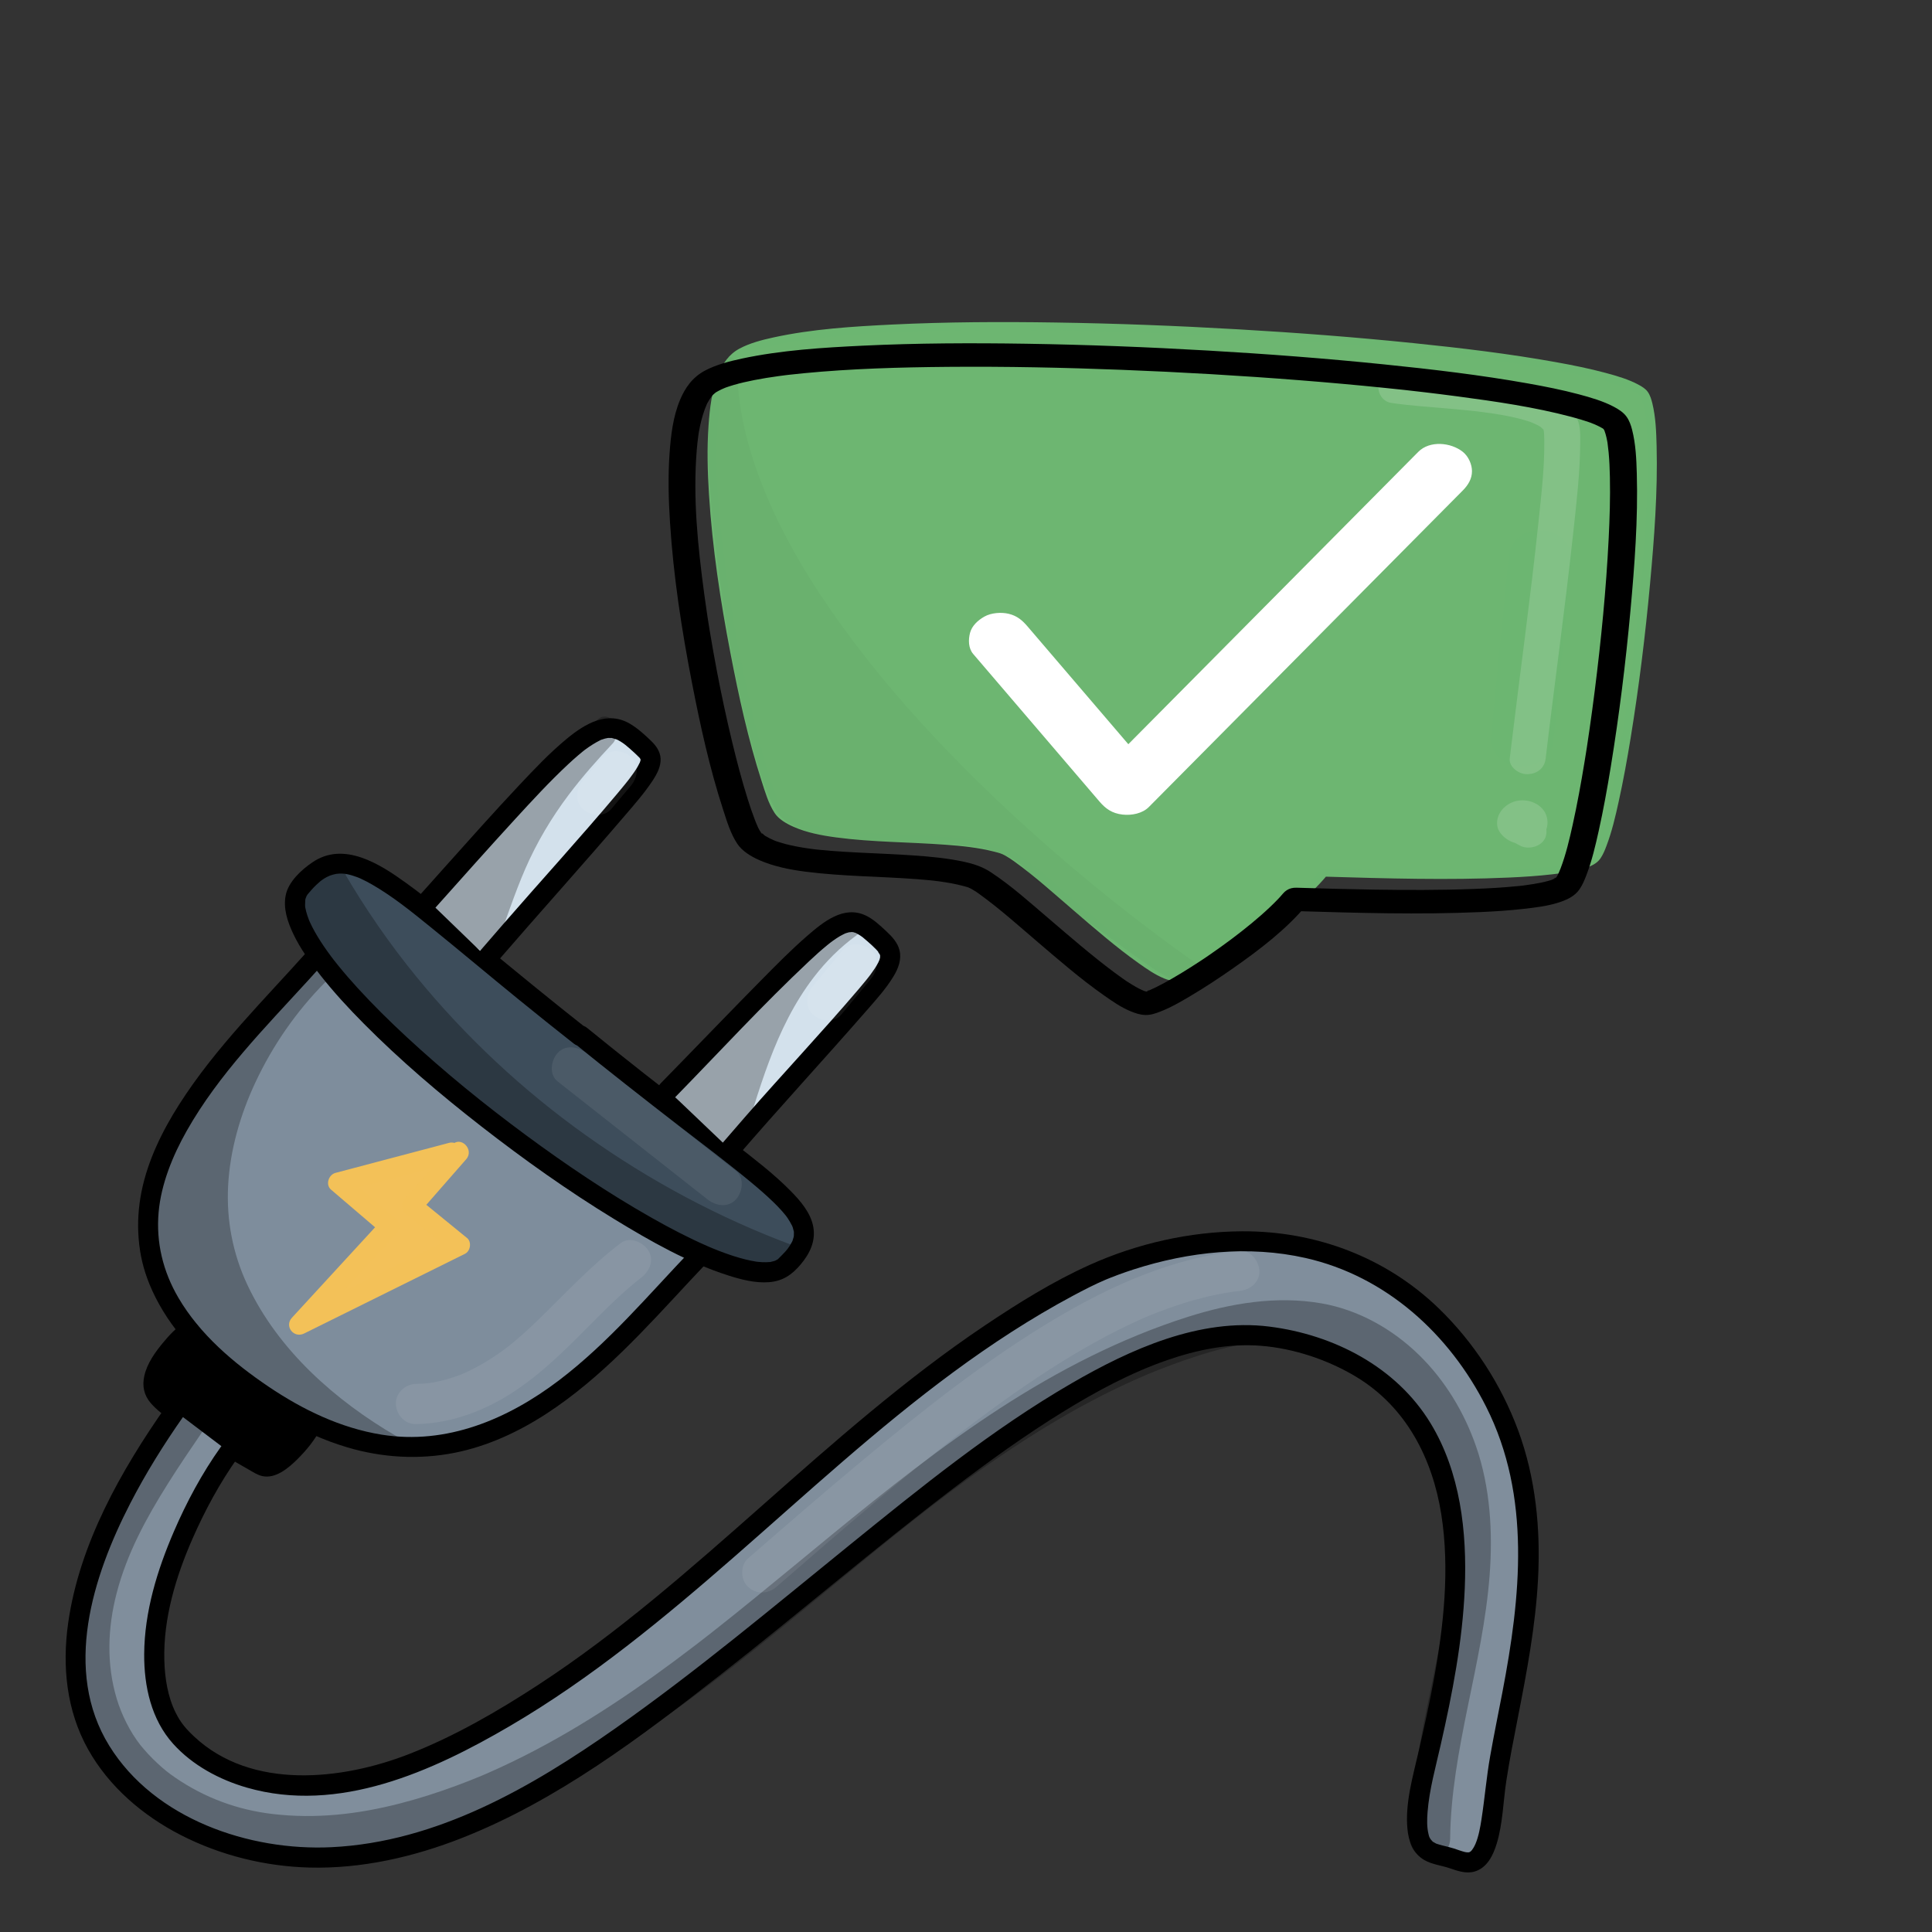 <?xml version="1.0" encoding="utf-8"?>
<!-- Generator: Adobe Adobe Illustrator 24.2.0, SVG Export Plug-In . SVG Version: 6.00 Build 0)  -->
<svg version="1.1" xmlns="http://www.w3.org/2000/svg" xmlns:xlink="http://www.w3.org/1999/xlink" x="0px" y="0px"
	 viewBox="0 0 1700.79 1700.79" style="enable-background:new 0 0 1700.79 1700.79;" xml:space="preserve">
<rect x="0" y="0" width="1700.79" height="1700.79" fill="#333333" stroke="none"/>
<style type="text/css">
	.st0{fill:#7E8D9C;}
	.st1{fill:#3D4D5B;}
	.st2{fill:#D3E1EC;}
	.st3{fill:#808E9C;}
	.st4{fill:#F3C159;}
	.st5{fill:#F3C158;}
	.st6{opacity:0.278;}
	.st7{opacity:0.078;}
	.st8{fill:#FFFFFF;}
	.st9{fill:#6DB671;}
	.st10{fill:#6CB671;}
	.st11{opacity:0.149;}
	.st12{opacity:0.031;}
</style>
<g id="Ebene_4">
</g>
<g id="Ebene_3">
</g>
<g id="Ebene_14">
</g>
<g id="Ebene_5">
</g>
<g id="Ebene_6">
</g>
<g id="Ebene_7">
	<g>
		<g>
			<path class="st0" d="M278.36,842.07c-92.02,103.45-255.44,244.96-46.42,386.24c182.07,123.06,297.75-32.6,382.53-121.22"/>
			<g>
				<path d="M272.11,835.82c-39.33,44.17-82.14,85.99-114.14,136.1c-15,23.49-27.75,49.32-33.33,76.8
					c-5.56,27.4-3.69,55.78,6.93,81.76c13.65,33.42,38.38,60.84,66.12,83.39c32.05,26.05,68.28,48.45,108.11,60.29
					c30.67,9.11,63.04,11,94.45,4.76c28.86-5.73,56.16-18.37,80.72-34.36c48.66-31.67,87.54-75.31,126.8-117.46
					c4.29-4.61,8.6-9.2,12.95-13.75c7.86-8.22-4.62-20.74-12.5-12.5c-37.48,39.21-72.69,81.3-116.1,114.28
					c-44.94,34.14-98.93,57.1-156.28,47.82c-36.09-5.84-69.36-21.95-99.45-42.26c-30.69-20.72-60.39-45.9-79.33-78.22
					c-13.59-23.2-19.78-48.74-17.42-75.34c2.2-24.75,12.28-49.6,24.73-71.6c28.1-49.67,68.85-90.81,107.07-132.64
					c4.41-4.83,8.81-9.68,13.16-14.57C292.15,839.85,279.69,827.31,272.11,835.82L272.11,835.82z"/>
			</g>
		</g>
		<g>
			<path class="st1" d="M511.3,912.44C342.92,780.1,308.43,726.34,263.9,781.93c-51.11,63.8,372.94,384.38,427.58,332.44
				c47.2-44.86-6.67-61.43-180.87-203.22"/>
			<g>
				<path d="M517.55,906.19c-32.06-25.22-63.58-51.1-95.02-77.09c-21.4-17.69-42.69-35.68-65.22-51.94
					c-23-16.61-54.7-36.87-82.3-18.02c-9.74,6.65-21.17,17.04-23.53,29.16c-2.24,11.53,1.65,23.04,6.49,33.38
					c6.3,13.46,15.22,25.61,24.38,37.24c11.69,14.83,24.54,28.72,37.83,42.12c32.32,32.58,67.42,62.43,103.61,90.6
					c37.56,29.24,76.46,56.87,117.11,81.67c31.61,19.29,64.84,38.21,100.27,49.53c11.3,3.61,23.74,6.82,35.7,5.91
					c12.05-0.92,20.16-6.38,27.86-15.48c7.98-9.43,13.44-20.37,11.27-32.98c-2.16-12.56-11.43-23.2-20.08-31.97
					c-14.84-15.05-31.86-28-48.48-40.97c-26.67-20.8-53.6-41.25-80.19-62.15c-16.91-13.29-33.72-26.72-50.4-40.3
					c-3.7-3.01-8.88-3.62-12.5,0c-3.11,3.11-3.72,9.47,0,12.5c30.91,25.14,62.27,49.72,93.82,74.05c20.9,16.12,42.03,32,62.36,48.84
					c7.04,5.84,14,11.81,20.55,18.2c2.62,2.56,5.17,5.18,7.59,7.93c1.04,1.19,2.04,2.41,3.05,3.63c0.88,1.06-1.05-1.49,0.22,0.28
					c0.48,0.68,0.98,1.34,1.45,2.03c1.5,2.19,2.74,4.48,3.97,6.82c1.09,2.08-0.31-1.11,0-0.04c0.14,0.5,0.39,0.98,0.54,1.48
					c0.33,1.09,0.58,2.19,0.88,3.29c0.41,1.49-0.03,0.71-0.02-0.55c0,0.53,0.14,1.07,0.14,1.61c0.02,1.07-0.06,2.14-0.05,3.2
					c0.02,2.13,0.44-1.27,0.06-0.41c-0.18,0.41-0.17,0.97-0.29,1.41c-0.3,1.07-0.67,2.12-0.97,3.18c-0.54,1.9,0.77-1.49,0.16-0.34
					c-0.25,0.46-0.43,0.96-0.69,1.42c-0.63,1.16-1.26,2.3-1.98,3.41c-0.69,1.07-1.44,2.08-2.19,3.1c1.01-1.4,0.7-0.86-0.09,0.07
					c-0.53,0.63-1.06,1.26-1.6,1.88c-2.01,2.28-4.24,4.32-6.35,6.5c-1.54,1.59,1.81-0.88-0.37,0.27c-0.76,0.4-1.6,0.82-2.32,1.28
					c-1,0.63,2.43-0.75,0.71-0.3c-0.4,0.1-0.78,0.3-1.18,0.41c-1,0.28-2,0.52-3.01,0.77c-3.01,0.73,1.38,0.03-0.94,0.16
					c-1.12,0.06-2.24,0.17-3.37,0.19c-2.34,0.05-4.68-0.08-7-0.32c-0.66-0.07-1.33-0.16-1.99-0.23c0.67,0.07,1.82,0.3-0.15-0.04
					c-1.43-0.25-2.85-0.49-4.27-0.78c-6.28-1.28-12.44-3.08-18.5-5.14c-3.36-1.14-6.68-2.36-9.99-3.65
					c-1.85-0.72-3.69-1.46-5.53-2.22c-0.53-0.22-3-1.26-1.03-0.42c-1.06-0.45-2.13-0.91-3.19-1.37
					c-16.76-7.32-32.99-15.82-48.9-24.82c-38.48-21.78-75.27-46.59-110.84-72.83c-36.29-26.77-71.8-55.6-105.32-86.69
					c-14.77-13.69-29.14-27.84-42.73-42.71c-5.86-6.41-11.57-12.96-17.04-19.71c-1.33-1.63-2.63-3.28-3.94-4.94
					c-0.9-1.14,0.74,0.99-0.71-0.92c-0.68-0.89-1.35-1.78-2.02-2.67c-2.17-2.91-4.28-5.86-6.32-8.86
					c-3.7-5.46-7.18-11.08-10.17-16.96c-0.68-1.34-1.33-2.69-1.96-4.05c-0.27-0.58-0.52-1.17-0.78-1.76c0.9,2,0.23,0.58-0.17-0.47
					c-0.87-2.29-1.68-4.6-2.31-6.98c-0.29-1.09-0.52-2.19-0.75-3.29c-0.12-0.56-0.17-1.13-0.29-1.68c0.36,1.7,0.15,1.72,0.06,0.17
					c-0.11-1.9,0.22-3.92,0.05-5.78c0.28,3.03-0.13,0.8,0.23-0.61c0.33-1.29,1.79-3.62,0.15-0.93c0.41-0.67,0.73-1.45,1.11-2.15
					c0.19-0.35,0.49-0.66,0.66-1.02c0.59-1.2-1.58,1.87,0.18-0.21c2.36-2.79,4.75-5.54,7.39-8.08c1.06-1.02,2.16-1.98,3.27-2.94
					c0.81-0.69,1.76-1.36,0.26-0.26c0.68-0.5,1.35-1.01,2.05-1.48c1.14-0.78,2.31-1.51,3.51-2.17c1.16-0.64,4.54-1.95,2.08-1.1
					c2.52-0.86,4.94-1.57,7.57-2.05c-3.23,0.59,0.91-0.01,1.92-0.03c1.4-0.03,2.78,0.09,4.18,0.16c2.47,0.13-0.73-0.19,0.27,0.01
					c0.65,0.13,1.3,0.22,1.94,0.35c1.52,0.3,3.02,0.69,4.5,1.12c1.49,0.44,2.96,0.94,4.42,1.49c0.81,0.3,1.61,0.63,2.41,0.95
					c-2.02-0.82,0.15,0.08,0.91,0.43c3.48,1.6,6.87,3.4,10.19,5.32c18.62,10.78,34.69,23.94,51.11,37.22
					c25.86,20.91,51.29,42.35,77.07,63.34c16.23,13.22,32.57,26.31,49.03,39.26c3.75,2.95,8.84,3.66,12.5,0
					C520.61,915.62,521.32,909.15,517.55,906.19L517.55,906.19z"/>
			</g>
		</g>
		<g>
			<path class="st2" d="M376.97,792.92C516.68,636.57,528.35,623.26,562.3,654.22c22.97,20.94,19.78,11.61-133.32,189"/>
			<g>
				<path d="M383.21,799.17c23.43-26.22,46.79-52.51,70.56-78.41c15.03-16.38,30.15-32.79,46.41-47.96
					c2.85-2.66,5.75-5.28,8.72-7.81c1.24-1.06,2.49-2.11,3.76-3.14c0.64-0.52,1.28-1.03,1.93-1.54c0.94-0.75-1.32,1-0.38,0.29
					c0.38-0.29,0.77-0.59,1.16-0.87c4.22-3.1,8.55-5.85,13.23-8.19c2.43-1.21-1.74,0.49,0.99-0.4c0.99-0.32,1.96-0.68,2.96-0.94
					c0.82-0.22,1.72-0.29,2.51-0.55c1.52-0.5-2.29,0.05-0.72,0.09c0.47,0.01,0.96-0.1,1.44-0.11c0.78-0.01,1.56,0,2.34,0.02
					c2.76,0.04-1.38-0.51,0.54,0.04c1.59,0.45,3.16,0.9,4.74,1.41c-2.54-0.82-0.87-0.38,0.37,0.25c0.85,0.43,1.67,0.9,2.48,1.4
					c0.75,0.46,1.48,0.94,2.21,1.44c0.73,0.51,3.66,2.8,1.05,0.7c2.93,2.35,5.74,4.84,8.52,7.37c1.72,1.57,3.36,3.17,4.98,4.84
					c1.89,1.97-1.16-1.95,0.47,0.64c0.21,0.33,0.36,0.79,0.61,1.09c0.93,1.1-0.97-2.53-0.31-0.68c0.13,0.36,0.27,0.8,0.29,1.18
					c0.06,0.88-0.81-2.84-0.16-0.77c0.11,0.36-0.22,1.02-0.06,1.33c-0.33-0.63,0.64-2.58,0-0.54c-0.16,0.51-0.31,1.03-0.45,1.54
					c-0.08,0.29-0.25,0.57-0.32,0.87c-0.35,1.54,1.04-1.99,0.37-0.86c-0.77,1.31-1.35,2.75-2.12,4.07
					c-2.12,3.64-4.63,7.05-7.15,10.42c-0.34,0.46-0.69,0.9-1.04,1.36c1.64-2.15,0.22-0.29-0.19,0.23c-0.97,1.23-1.94,2.45-2.93,3.67
					c-2.11,2.61-4.25,5.19-6.41,7.76c-32.88,39.13-67.41,76.92-100.93,115.5c-6.67,7.67-13.32,15.36-19.96,23.05
					c-7.4,8.57,5.05,21.13,12.5,12.5c38.33-44.4,77.65-87.95,115.77-132.52c8.25-9.64,16.74-19.36,23.7-29.99
					c3.66-5.6,7.14-12.09,6.86-18.98c-0.25-6.35-3.91-11.43-8.32-15.69c-5.58-5.4-11.55-10.85-18.21-14.87
					c-20.23-12.23-39.98-0.34-56.1,12.97c-15.12,12.48-28.69,26.87-42.1,41.12c-22.15,23.55-43.65,47.69-65.2,71.78
					c-6.98,7.8-13.95,15.6-20.92,23.4C363.16,795.13,375.62,807.68,383.21,799.17L383.21,799.17z"/>
			</g>
		</g>
		<g>
			<path class="st2" d="M588,959.8C734.9,809.42,740.55,796.59,769.46,822.01c31.9,28.05,18.36,21.54-126.76,189.97"/>
			<g>
				<path d="M594.25,966.05c39.1-40.03,77.11-81.45,117.92-119.76c5.25-4.93,10.58-9.78,16.17-14.33c1.01-0.83,2.04-1.64,3.07-2.45
					c-2.16,1.68,1.23-0.9,1.92-1.39c1.94-1.39,3.93-2.73,5.98-3.94c1.68-0.99,3.43-1.77,5.16-2.66c-1.56,0.8-1.12,0.38,0.49-0.11
					c0.77-0.24,1.55-0.44,2.33-0.66c1.61-0.46,2.39,0.14,0.01-0.1c0.67,0.07,1.45-0.13,2.14-0.13c0.58,0,1.39,0.21,1.94,0.1
					c-1.23,0.26-2.05-0.53-0.09,0.07c0.61,0.19,1.23,0.37,1.85,0.54c2.37,0.67-1.23-0.77,0.08,0c1.25,0.74,2.56,1.34,3.78,2.14
					c0.68,0.44,1.33,0.92,1.99,1.38c2.25,1.58-1.22-1.07,0.5,0.38c1.39,1.17,2.78,2.32,4.15,3.52c2.57,2.26,5.15,4.54,7.52,7.02
					c0.48,0.51,0.94,1.04,1.42,1.55c1.36,1.47,0.52,1.17,0.09,0.04c0.36,0.95,1.36,2.26,1.94,3.12c1.1,1.62-0.41-2.1-0.16-0.38
					c0.07,0.47,0.27,1.23,0.46,1.67c0.72,1.67,0.14-2.55-0.08-0.51c-0.06,0.54-0.1,1.39-0.03,1.92c0.18,1.29,0.73-2.66,0.04-0.45
					c-0.21,0.66-0.32,1.35-0.53,2.01c-0.23,0.73-0.54,1.42-0.79,2.14c0.94-2.71,0.3-0.73-0.31,0.47c-1.92,3.76-4.35,7.25-6.85,10.63
					c-0.71,0.96-2.6,3.38-1.27,1.69c-0.93,1.18-1.86,2.36-2.81,3.53c-2.08,2.57-4.2,5.1-6.34,7.61
					c-32.59,38.22-67.1,74.82-100.12,112.68c-6.48,7.43-12.93,14.88-19.36,22.34c-7.39,8.58,5.06,21.13,12.5,12.5
					c37.5-43.5,76.47-85.67,114.23-128.94c8.29-9.5,17.02-19.16,23.54-30.01c4.08-6.8,7.07-14.64,5.16-22.64
					c-1.63-6.81-6.68-12.21-11.66-16.84c-5.46-5.07-11.28-10.62-18.07-13.84c-19.41-9.21-37.45,5.69-51.5,17.87
					c-14.48,12.56-27.95,26.3-41.41,39.93c-22.23,22.52-44.17,45.31-66.24,67.99c-7.08,7.27-14.16,14.54-21.25,21.8
					C573.79,961.7,586.28,974.21,594.25,966.05L594.25,966.05z"/>
			</g>
		</g>
		<g>
			<path d="M167.14,1171.88c-8.37,4.58-38.03,35.01-31.15,52.6c6.31,16.15,89.91,63.31,94.93,65.75
				c12.65,6.15,37.93-24.87,43.83-37.39"/>
			<g>
				<path d="M162.68,1164.24c-7.36,4.21-13.67,11.18-19.03,17.62c-7.05,8.48-14.11,18.31-16.58,29.26
					c-2.06,9.13-0.31,17.22,5.77,24.23c4.97,5.73,11.31,10.38,17.35,14.9c15.52,11.62,32.1,21.85,48.72,31.79
					c6.55,3.91,13.13,7.76,19.77,11.52c3.82,2.16,7.87,4.91,12.19,5.87c11.72,2.61,23.08-7.09,30.74-14.66
					c7.99-7.9,15.83-17.31,20.77-27.48c4.95-10.19-10.29-19.16-15.26-8.92c-3.57,7.35-8.76,13.99-14.25,19.99
					c-3.14,3.44-6.49,6.88-10.22,9.7c-3.31,2.49-5.43,2.86-8.52,4.27c1.72-0.78-0.91-0.25,1.1,0.02c-1.77-0.24,0.26,0.33,0.04,0.19
					c-0.36-0.23-0.78-0.4-1.15-0.61c-1.65-0.91-3.31-1.81-4.95-2.74c-5.62-3.16-11.2-6.4-16.75-9.68
					c-14.92-8.82-29.71-17.93-43.96-27.8c-6.74-4.68-11.56-8.09-17.34-13.18c-2.04-1.8-3.88-3.73-5.78-5.67
					c-0.43-0.44-1.41-2,0.02,0.11c-0.05-0.07-0.84-1.15-0.81-1.17c-0.02,0.02-0.57-1.03-0.62-1.1c1.7,2.56,0.07,0.17-0.15-1.13
					c0.29,1.71,0.02-1.17,0.03-1.28c0.08-1.79,0.03-1.28,0.31-2.46c0.49-2.11,1.19-4.2,2-5.97c2.13-4.68,5.04-9.12,8.17-13.19
					c3.16-4.11,6.72-7.98,10.46-11.57c1.49-1.43,3.03-2.81,4.62-4.13c1.9-1.57-1.4,0.88,0.43-0.32c0.6-0.39,1.18-0.8,1.8-1.15
					C181.47,1173.85,172.58,1158.58,162.68,1164.24L162.68,1164.24z"/>
			</g>
		</g>
		<g>
			<path class="st3" d="M154.02,1242.15c-37.21,52.93-116.8,179.34-76.51,277.52C108.43,1595,200.4,1637.5,285.4,1635.21
				c85.01-2.29,163.33-40.88,232.14-86.5c220.13-145.92,443.24-402,608.37-370.69c230.1,43.63,140.51,314.03,124.96,396.03
				c-11.21,59.1,8,56.27,24.56,61.08c15.3,4.45,32.93,18.48,39.14-46.35c9.78-101.92,71.59-246.75-11.99-378.3
				c-110.23-173.49-295.75-111.26-347.22-85.35c-214.47,107.94-355.8,320.56-575.02,419.99c-135.69,61.54-218.08,2.79-234.62-35.72
				c-34.81-81.07,30.93-195.72,56.18-231.01"/>
			<g>
				<path d="M146.39,1237.69c-39.79,56.68-76.5,121.44-86.36,190.94c-5.42,38.21-1.56,77.22,17.51,111.35
					c18.37,32.87,48.27,58.38,81.51,75.42c34.88,17.88,73.96,27.59,113.11,28.65c46.01,1.24,92.12-9.31,134.74-26.12
					c83.76-33.04,157.06-88.61,227.45-143.68c68.89-53.9,135.28-110.97,204.88-163.97c31.19-23.75,63.07-46.75,96.46-67.34
					c29.01-17.89,59.34-34.31,91.62-45.51c26.58-9.23,54.57-14.95,82.81-12.69c29.08,2.34,59.18,12.39,84.09,27.5
					c43.65,26.48,66.78,71.54,74.58,120.77c7.66,48.28,2.07,98.8-6.7,146.51c-3.8,20.65-8.39,41.14-13.07,61.61
					c-5.05,22.1-12.12,45.83-10.05,68.58c1.01,11.04,4.76,21.87,14.84,27.69c6.8,3.93,14.76,4.7,22.1,7.15
					c7.07,2.36,14.4,5.15,21.94,3.08c11.32-3.1,16.75-14.58,19.84-24.92c5.31-17.75,5.58-36.64,8.35-54.86
					c2.82-18.59,6.5-37.03,10.11-55.48c7.91-40.34,15.61-80.91,17.81-122.04c2.37-44.28-2.03-89.34-17.48-131.12
					c-14.89-40.29-39.19-77.78-70.12-107.63c-46.62-44.99-108.41-67.98-172.89-67.64c-45.9,0.24-92.31,10.73-134.15,29.56
					c-32.29,14.53-62.96,33.65-92.31,53.35c-34.97,23.46-68.32,49.27-100.75,76.1c-64.94,53.71-126.19,111.73-191.33,165.21
					c-32.29,26.51-65.58,51.84-100.56,74.71c-35.94,23.49-73.98,45.53-114.05,61.2c-59.45,23.25-138.97,31.85-189.34-15.28
					c-7.26-6.79-11.9-12.22-16.27-20.93c-7.08-14.13-9.66-30.89-10.05-46.54c-0.9-36.66,10.14-73.31,24.75-106.6
					c11-25.06,24.21-49.54,40.12-71.86c6.61-9.28-8.71-18.12-15.26-8.92c-16.37,22.98-29.93,48.24-41.1,74.11
					c-14.73,34.11-26.02,70.78-26.23,108.24c-0.16,28.22,6.23,57.47,25.51,78.85c17.01,18.88,40.68,31.57,64.88,38.55
					c80.69,23.26,163.19-14.19,231.73-54.33c71.76-42.03,136.11-95.34,198.56-149.92c62.81-54.9,124.19-111.76,191.42-161.32
					c33.56-24.74,68.54-47.64,105.32-67.32c9.54-5.11,19.15-10.09,29.12-14.31c-1.73,0.73,0.88-0.36,1.39-0.57
					c0.98-0.4,1.95-0.79,2.93-1.18c2.19-0.87,4.39-1.71,6.6-2.53c4.54-1.68,9.12-3.26,13.72-4.74
					c48.4-15.58,101.27-21.32,151.23-10.01c70.79,16.01,126.68,66.96,158.95,130.95c39.84,79.01,30.36,167.66,14.28,251.47
					c-3.6,18.74-7.45,37.44-10.76,56.23c-3.24,18.36-4.75,36.87-7.59,55.26c-1.11,7.2-2.56,15.41-5.32,21.83
					c-0.51,1.19-1.11,2.36-1.77,3.47c-0.31,0.53-2.02,2.83-0.96,1.58c-0.6,0.71-1.26,1.39-1.97,2c1.43-1.22,0.02,0.07-0.78,0.34
					c2.42-0.83,0.03-0.01-0.55,0.08c-1.19,0.19,1.86,0.01-0.39,0.03c-0.75,0-1.49-0.05-2.24-0.1c2.17,0.15,0.23,0.02-0.77-0.24
					c-3.21-0.83-6.29-2.01-9.44-3.04c-3.34-1.09-6.76-1.83-10.16-2.69c-1.73-0.44-3.42-0.93-5.11-1.5c-1.62-0.54-0.62-0.24-0.6-0.23
					c-0.87-0.45-1.71-0.91-2.54-1.43c-0.89-0.55,0.72,0.73-0.79-0.68c-0.45-0.42-1.94-2.42-0.88-0.88c-1.73-2.5-1.77-2.81-2.34-5.08
					c-1.59-6.37-1.41-13-0.89-19.65c1.57-19.87,7.12-39.55,11.52-58.94c10.31-45.37,19.28-91.32,21.23-137.91
					c2.08-49.62-3.84-102.3-30.16-145.5c-30.23-49.63-85.25-77.87-141.87-84.99c-61.34-7.71-122.4,19.94-174.14,49.94
					c-69.54,40.33-132.59,91.47-194.9,141.95c-67.9,55-134.92,111.35-206.46,161.63c-74.13,52.09-157.3,100.24-250.02,104.77
					c-72.61,3.54-155.93-24.92-195.74-89.31c-41.04-66.37-14.53-149.17,18.32-213.04c13.8-26.83,29.82-52.48,47.15-77.16
					C168.21,1237.28,152.89,1228.44,146.39,1237.69L146.39,1237.69z"/>
			</g>
		</g>
		<g>
			<path class="st4" d="M397.59,1014.64c-33.3,8.8-66.6,17.6-99.91,26.4c15.07,12.87,30.13,25.75,45.2,38.62
				c-26.55,28.88-53.1,57.76-79.65,86.64c47.23-23.4,94.45-46.79,141.68-70.19c-14.08-11.48-28.15-22.97-42.23-34.45
				c13.83-15.8,27.65-31.61,41.48-47.41"/>
			<g>
				<path class="st5" d="M395.24,1006.12c-33.3,8.8-66.6,17.6-99.91,26.4c-6.07,1.61-9.03,10.38-3.9,14.77
					c15.07,12.87,30.13,25.75,45.2,38.62c0-4.17,0-8.33,0-12.5c-26.55,28.88-53.1,57.76-79.65,86.64
					c-6.92,7.53,1.72,18.33,10.71,13.88c47.23-23.4,94.45-46.79,141.68-70.19c4.77-2.36,6.05-10.4,1.79-13.88
					c-14.08-11.48-28.15-22.97-42.23-34.45c0,4.17,0,8.33,0,12.5c13.83-15.8,27.65-31.61,41.48-47.41
					c7.46-8.53-4.99-21.08-12.5-12.5c-13.83,15.8-27.65,31.61-41.48,47.41c-2.9,3.31-3.9,9.32,0,12.5
					c14.08,11.48,28.15,22.97,42.23,34.45c0.6-4.63,1.19-9.25,1.79-13.88c-47.23,23.4-94.45,46.79-141.68,70.19
					c3.57,4.63,7.14,9.25,10.71,13.88c26.55-28.88,53.1-57.76,79.65-86.64c3.04-3.31,3.76-9.29,0-12.5
					c-15.07-12.87-30.13-25.75-45.2-38.62c-1.3,4.92-2.6,9.85-3.9,14.77c33.3-8.8,66.6-17.6,99.91-26.4
					C410.92,1020.26,406.26,1003.2,395.24,1006.12L395.24,1006.12z"/>
			</g>
		</g>
		<g class="st6">
			<path d="M533.22,648.11C460.28,725.69,454,762.29,428.51,829.96c-33.09-25.96-48.78-28.14-42.08-36.19
				c42.6-51.15,88.89-98.33,146.13-154.16"/>
			<g>
				<path d="M526.98,641.86c-22.54,24.03-44.08,49.43-61.15,77.71c-12.62,20.92-22.12,43.39-30.58,66.26
					c-5.14,13.91-10.05,27.9-15.27,41.78c4.92-1.3,9.85-2.6,14.77-3.9c-12.57-9.8-25.97-18.03-39.05-27.07
					c-0.52-0.36-2.69-2.08-0.93-0.61c-0.55-0.46-1.07-1.02-1.64-1.44c-1.67-1.23,0.49,0.95,0.02,0.11c-0.21-0.37,0.62,2.49,0.6,2.19
					c0.04,0.72-0.68,2.9-0.49,2.43c0.61-1.49-1.79,2-0.05,0.05c0.74-0.83,1.42-1.7,2.13-2.55c3.21-3.82,6.44-7.63,9.69-11.42
					c25.92-30.18,53.24-59.12,81.18-87.43c17.34-17.56,34.92-34.89,52.59-52.13c8.16-7.96-4.35-20.45-12.5-12.5
					c-32.31,31.52-64.35,63.33-95.1,96.38c-14.11,15.16-27.93,30.58-41.37,46.34c-7.53,8.82-20.56,20.25-8.83,31.37
					c4.46,4.23,10.14,7.31,15.29,10.6c8.91,5.69,17.63,11.66,25.97,18.16c5.45,4.25,12.26,2.77,14.77-3.9
					c8.41-22.36,15.89-45.55,25.31-67.26c10.14-23.36,23.11-45.18,38.43-65.51c11.93-15.84,25.15-30.72,38.71-45.18
					C547.25,646.07,534.78,633.54,526.98,641.86L526.98,641.86z"/>
			</g>
		</g>
		<g class="st6">
			<path d="M749.19,816.02c-68.74,49.66-88.01,137.37-106.49,195.96c3.08-12.06-49.25-28.08-45.91-49.27
				c1.18-7.54,35.8-49.03,141.83-141.66"/>
			<g>
				<path d="M744.73,808.39c-52.38,38.18-78.56,97.68-97.33,157.79c-4.51,14.45-8.68,29.01-13.23,43.45
					c5.68,1.57,11.36,3.13,17.04,4.7c1.93-9.61-5.21-15.97-12.2-21.17c-7.36-5.46-15.92-10.26-22.9-15.59
					c-1.32-1.01-3.27-2.65-4.75-4.04c-0.79-0.74-1.55-1.49-2.29-2.29c-0.32-0.35-2.18-2.7-1.37-1.56c-0.55-0.77-1.04-1.58-1.5-2.41
					c-0.98-1.77,0.08,0.27-0.46-1.06c-0.13-0.33-0.2-0.73-0.28-1.08c-0.28-1.32,0.21,1.5,0.02,0.17c-0.19-1.29,0.69-2.83-0.15-0.41
					c0.89-2.53-1.2,1.71-0.02-0.11c0.66-1.02,1.21-2.13,1.88-3.15c0.94-1.43,1.97-2.8,2.98-4.18c1.24-1.69-1.12,1.37,0.75-0.97
					c0.77-0.96,1.55-1.93,2.34-2.88c3.86-4.67,7.9-9.19,12-13.65c13.18-14.3,27.06-27.96,41.11-41.39
					c25.55-24.42,51.88-48.02,78.48-71.27c8.58-7.5-3.96-19.96-12.5-12.5c-40,34.96-80.04,70.43-116.4,109.23
					c-7.99,8.52-15.97,17.24-22.73,26.79c-6.19,8.74-7.35,18.29-0.78,27.77c6.65,9.6,17.02,16.08,26.63,22.36
					c2.21,1.44,4.42,2.88,6.61,4.35c1.01,0.69,2.02,1.38,3.01,2.09c0.46,0.33,2.72,2.08,1.57,1.15c0.78,0.63,1.55,1.27,2.28,1.96
					c0.36,0.34,2.22,2.42,1.51,1.48c-0.88-1.17,0.01-0.02-0.01,0.03c0.09,0.15,0.19,0.3,0.28,0.46c0.33,0.65,0.33,0.6-0.02-0.15
					c-0.13,0.17-0.25-1.19-0.13-0.16c-0.3-2.55-0.51,0.03,0.01-2.53c-2.23,11.09,13.6,15.64,17.04,4.7
					c16.78-53.34,30.56-109.01,65.3-154.19c10.58-13.76,23.1-26.26,37.13-36.49c3.85-2.81,5.75-7.68,3.17-12.09
					C754.6,807.76,748.61,805.56,744.73,808.39L744.73,808.39z"/>
			</g>
		</g>
		<g class="st6">
			<path d="M294.77,771.55c87.08,150.18,232.07,270.73,400.87,333.28c-90.37,46.62-415.8-233.99-427.13-296.74
				c-3.34-18.52,8.11-26.17,27.8-42.16"/>
			<g>
				<path d="M287.14,776.01c34.77,59.82,78.22,114.58,127.99,162.61c50.57,48.8,107.74,90.92,169.26,124.88
					c34.98,19.31,71.44,35.93,108.89,49.85c-0.7-5.38-1.41-10.77-2.11-16.15c-0.46,0.23-1.2,0.79-1.71,0.83
					c-1.08,0.08,1.88-0.62-0.1,0.04c-1.32,0.44-2.61,0.94-3.95,1.32c-1.29,0.37-2.6,0.68-3.92,0.95c-0.68,0.14-1.36,0.23-2.04,0.37
					c-1.86,0.39,1.85-0.13-0.53,0.08c-6.42,0.55-12.67,0.36-19.08-0.31c-1.35-0.14,1.66,0.29-0.79-0.11
					c-0.85-0.14-1.71-0.27-2.56-0.41c-1.86-0.32-3.72-0.68-5.57-1.07c-3.79-0.81-7.56-1.77-11.29-2.84
					c-8.24-2.36-16.32-5.25-24.26-8.46c-4-1.62-6.68-2.77-11.55-4.98c-4.47-2.03-8.91-4.15-13.31-6.34
					c-9.36-4.65-18.56-9.62-27.63-14.8c-19.64-11.21-38.71-23.42-57.35-36.22c-39.14-26.87-76.29-56.15-112.02-87.46
					c-30.57-26.79-60.42-54.89-86.85-85.82c-2.57-3.01-5.1-6.05-7.58-9.14c-1.13-1.41-2.25-2.82-3.35-4.24
					c-0.77-0.99,0.93,1.22,0.18,0.23c-0.2-0.26-0.39-0.51-0.59-0.77c-0.64-0.85-1.28-1.69-1.91-2.54c-3.66-4.94-7.17-10-10.27-15.31
					c-1.23-2.1-2.4-4.24-3.45-6.44c-0.24-0.5-0.45-1.01-0.7-1.5c-0.94-1.88,0.57,1.58,0.11,0.3c-0.37-1.03-0.8-2.03-1.13-3.08
					c-2.73-8.51-0.52-14.94,5.67-21.24c5.79-5.88,12.5-10.87,18.9-16.05c3.71-3.01,3.13-9.37,0-12.5c-3.67-3.67-8.78-3.02-12.5,0
					c-11.56,9.37-27.09,19.5-30.2,35.23c-1.55,7.83-0.48,15.74,2.52,23.04c5.03,12.24,12.99,23,21.08,33.37
					c24.18,31.04,52.94,58.7,82.02,85.08c36.67,33.26,75.31,64.47,115.61,93.22c36.76,26.22,75.26,51.09,116.61,69.48
					c16.34,7.27,33.26,13.83,50.87,17.28c13.78,2.71,28.63,3.97,42.28-0.16c3.18-0.96,6.3-2.26,9.26-3.76
					c7.36-3.74,4.46-13.71-2.11-16.15c-64.68-24.04-126.05-56.84-182.23-96.89c-55.43-39.51-105.7-86.42-148.81-139.1
					c-23.96-29.29-45.53-60.51-64.55-93.23C296.69,757.26,281.41,766.15,287.14,776.01L287.14,776.01z"/>
			</g>
		</g>
		<g class="st6">
			<path d="M280.1,858.35c-57.16,57.29-98.54,146.06-86.21,225c12.32,78.95,78.11,146.49,150.79,188.68
				c-89.35-35.19-204-103.41-212.47-170.98c-10.3-82.18,75.06-176.01,144.64-245.92"/>
			<g>
				<path d="M273.85,852.1c-47.4,47.76-82.01,111.56-89.63,178.9c-3.66,32.35,0.35,65.22,12.45,95.48
					c12.29,30.71,31.12,58.24,53.61,82.39c26.06,28,56.93,51.56,89.93,70.79c2.27-5.38,4.54-10.77,6.81-16.15
					c-35.68-14.1-70.33-31.22-102.98-51.37c-30.17-18.62-60.21-40.24-82.36-68.29c-8.42-10.66-15.56-22.61-19.05-35.56
					c-3.68-13.66-3.04-29.67-0.11-44.33c7.36-36.79,27.63-70.04,49.51-99.95c27.02-36.94,58.85-70.22,91.07-102.62
					c8.03-8.07-4.46-20.58-12.5-12.5c-30.24,30.4-59.77,61.62-85.93,95.67c-24.22,31.53-46.75,66.51-57.02,105.34
					c-4.48,16.94-6.42,34.74-4.15,52.17c1.95,15,8.09,29.04,16.37,41.62c20.24,30.71,50.44,54.34,80.76,74.46
					c38.03,25.23,79.29,45.66,121.69,62.42c9.48,3.74,15.25-11.23,6.81-16.15c-53.98-31.47-104.17-75.74-131.22-133.05
					c-12.91-27.35-18.67-57.15-17.1-87.33c1.63-31.35,10.6-62.39,23.83-90.76c15.31-32.82,36.19-62.95,61.7-88.66
					C294.37,856.52,281.88,844.01,273.85,852.1L273.85,852.1z"/>
			</g>
		</g>
		<g class="st6">
			<g>
				<path d="M147.82,1242.29c-41.23,60.49-83.51,124.89-86.6,200.42c-1.44,35.17,6.34,71.53,25.15,101.56
					c17.85,28.51,44.72,50.87,74.86,65.47c69.11,33.47,148.24,28.33,220.04,6.42c59.3-18.09,115.24-46.25,167.32-79.65
					c51.95-33.33,100.48-71.71,148.22-110.73c23.45-19.16,46.72-38.53,70.2-57.66c11.83-9.64,23.72-19.22,35.7-28.67
					c12.53-9.88,20.74-16.23,34.01-26.14c48.24-36,98.92-69.13,153.58-94.61c6.09-2.84,14.95-6.78,19.53-8.7
					c4.6-1.93,13.65-5.51,20-7.89c16.29-6.09,32.86-11.55,49.76-15.67c34.35-8.36,69.76-10.41,103.18,3.22
					c1.9,0.77,0.2,0.1-0.15-0.06c0.81,0.36,1.61,0.72,2.41,1.1c1.6,0.74,3.18,1.52,4.75,2.32c3.39,1.73,6.71,3.59,9.96,5.58
					c3.24,1.98,6.4,4.09,9.48,6.32c0.74,0.53,3.74,2.8,3.11,2.31c-1.29-1.02,0.95,0.79,0.96,0.8c0.89,0.75,1.8,1.49,2.69,2.25
					c5.78,4.93,11.22,10.28,16.29,15.94c5.86,6.55,7.43,8.55,12.35,15.8c18.14,26.76,27.82,55.12,31.07,87.65
					c7.8,77.87-18.53,152.11-29.36,228.68c-2.84,20.06-4.88,40.18-5.1,60.45c-0.1,9.55,8.2,17.68,17.68,17.68
					c9.67,0,17.57-8.09,17.68-17.68c0.83-78.54,28.89-153.91,34.79-232.39c2.83-37.68,0.53-76.97-11.89-112.91
					c-10.4-30.1-27.29-58.18-50.11-80.52c-23.51-23.02-53.55-39.97-86.15-45.61c-39.49-6.83-79.52-0.15-117.36,11.85
					c-58.65,18.59-113.93,47.05-165.44,80.47c-51.57,33.46-99.8,71.8-147.32,110.69c-23.43,19.18-46.71,38.55-70.2,57.65
					c-11.84,9.62-23.73,19.18-35.73,28.61c-2.76,2.17-5.53,4.34-8.31,6.49c-0.54,0.42-3.92,3.04-1.98,1.54
					c-1.62,1.25-3.25,2.5-4.87,3.74c-6.03,4.62-12.1,9.2-18.19,13.73c-48.28,35.87-99.05,68.8-153.8,93.97
					c-3.18,1.46-6.37,2.9-9.58,4.31c-1.6,0.71-3.22,1.4-4.82,2.1c-0.38,0.17-3.11,1.32-0.62,0.27c-1.08,0.45-2.16,0.9-3.24,1.35
					c-6.79,2.8-13.63,5.47-20.52,8.01c-16.31,6.01-32.89,11.32-49.73,15.63c-36.59,9.36-73.4,13.57-111.36,9.15
					c-31.14-3.63-60.12-14.35-85.91-32.08c-5.96-4.09-9.47-6.85-15.67-12.6c-2.87-2.67-5.65-5.44-8.32-8.32
					c-2.13-2.31-5.78-6.58-6.78-7.85c-9.08-11.67-16.47-26.47-20.76-40.77c-9.11-30.35-7.97-62.33,0-92.93
					c9.05-34.74,25.87-65.73,45.12-96.33c9.78-15.55,20.12-30.74,30.47-45.92c5.38-7.89,1.49-19.6-6.34-24.18
					C163.26,1230.84,153.21,1234.38,147.82,1242.29L147.82,1242.29z"/>
			</g>
		</g>
		<g class="st7">
			<g>
				<path class="st8" d="M546.45,1094.33c-25.64,19.46-47.33,42.83-70.26,65.27c-5.5,5.39-11.1,10.68-16.86,15.79
					c-2.64,2.34-5.32,4.64-8.04,6.88c-1.26,1.03-2.52,2.05-3.8,3.06c-0.11,0.09-2.23,1.74-0.78,0.62c1.61-1.24-1.81,1.35-2.12,1.58
					c-11.43,8.45-23.61,15.83-36.59,21.63c-0.15,0.07-2.64,1.09-0.89,0.39c1.88-0.76-2.54,0.97-2.43,0.93
					c-1.78,0.67-3.57,1.31-5.37,1.91c-3.87,1.29-7.79,2.42-11.75,3.34c-1.86,0.43-3.72,0.83-5.59,1.18
					c-1.03,0.19-5.87,0.91-2.59,0.5c-4.39,0.55-8.79,0.81-13.21,0.88c-9.24,0.14-18.11,8.03-17.68,17.68
					c0.42,9.45,7.77,17.83,17.68,17.68c31.78-0.5,62.11-12.28,88.25-29.91c26.6-17.94,48.68-41.06,71.22-63.65
					c6.47-6.49,13.02-12.92,19.77-19.12c3.27-3,6.59-5.96,9.97-8.83c1.58-1.35,3.18-2.67,4.79-3.99c0.92-0.75,1.85-1.49,2.78-2.23
					c2.57-2.04-3.19,2.4,1.37-1.06c7.34-5.57,11.94-15.49,6.34-24.18C565.96,1093.41,554.33,1088.35,546.45,1094.33L546.45,1094.33z
					"/>
			</g>
		</g>
		<g class="st7">
			<g>
				<path class="st8" d="M490.89,951.99c43.99,34.63,87.98,69.25,131.97,103.88c7.25,5.71,18.02,7.6,25,0c5.84-6.37,7.76-18.89,0-25
					c-43.99-34.63-87.98-69.25-131.97-103.88c-7.25-5.71-18.02-7.6-25,0C485.04,933.36,483.13,945.89,490.89,951.99L490.89,951.99z"
					/>
			</g>
		</g>
		<g class="st7">
			<g>
				<path class="st8" d="M741.87,836.46c-8.73,10.54-17.45,21.07-26.18,31.61c-5.89,7.11-7.48,18.13,0,25c6.51,5.98,18.7,7.6,25,0
					c8.73-10.54,17.45-21.07,26.18-31.61c5.89-7.11,7.48-18.13,0-25C760.36,830.48,748.17,828.85,741.87,836.46L741.87,836.46z"/>
			</g>
		</g>
		<g class="st7">
			<g>
				<path class="st8" d="M530.53,666.49c-5.79,6.89-11.58,13.78-17.38,20.66c-5.94,7.07-7.45,18.16,0,25c6.55,6.02,18.64,7.56,25,0
					c5.79-6.89,11.58-13.78,17.38-20.66c5.94-7.07,7.45-18.16,0-25C548.97,660.47,536.88,658.93,530.53,666.49L530.53,666.49z"/>
			</g>
		</g>
		<g class="st7">
			<g>
				<path class="st8" d="M1090.97,1101.14c-58.41,6.11-112.82,30.47-162.82,60.28c-60.36,35.99-115.8,80.03-169.71,124.92
					c-33.7,28.06-66.82,56.81-99.91,85.59c-7,6.09-6.7,18.85,0,25c7.46,6.85,17.53,6.49,25,0c29.03-25.25,58.09-50.48,87.54-75.24
					c13.88-11.67,27.85-23.24,41.95-34.63c7.1-5.74,14.24-11.44,21.42-17.08c3.3-2.59,6.61-5.18,9.93-7.75
					c-0.31,0.24-1.63,1.26-0.04,0.03c0.94-0.72,1.88-1.45,2.83-2.17c1.88-1.44,3.76-2.87,5.64-4.3c26.2-19.9,53.05-39,80.99-56.4
					c13-8.09,26.24-15.81,39.76-22.98c6.36-3.37,12.79-6.63,19.28-9.74c3.07-1.47,6.15-2.91,9.25-4.31
					c1.53-0.69,3.07-1.38,4.61-2.05c0.84-0.37,6.93-2.92,3-1.31c13.79-5.66,27.79-10.75,42.17-14.72c6.96-1.92,13.99-3.6,21.08-5
					c3.37-0.66,6.75-1.26,10.14-1.78c0.84-0.13,1.69-0.25,2.53-0.38c3.39-0.53-2.56,0.24-0.28,0.03c1.89-0.17,3.77-0.45,5.66-0.65
					c9.17-0.96,18.13-7.44,17.68-17.68C1108.25,1110.06,1100.82,1100.1,1090.97,1101.14L1090.97,1101.14z"/>
			</g>
		</g>
	</g>
	<g>
		<g id="Ebene_2_Kopie">
			<g>
				<path class="st9" d="M1166.91,768.3c54.66,1.62,221.07,7.13,237.61-13.03c26.87-32.75,68.41-387.75,41.12-410.25
					c-57.18-47.16-738.58-86.4-799.12-30.76c-54.58,50.18,19.8,382.01,40.68,402.03c31.56,30.26,143.41,14.9,195.52,31.94
					c23.23,7.6,126.53,113.23,152.37,112.03c14.66-0.68,100.24-55.64,130.09-91.86"/>
				<g>
					<path class="st10" d="M1166.91,771.75c53.65,1.59,107.48,3.18,161.13,0.8c12.9-0.57,25.82-1.4,38.62-2.89
						c9.5-1.1,19.22-2.38,28.25-5.27c5.55-1.77,10.86-4.11,13.97-8.65c2.37-3.47,3.95-7.41,5.39-11.24
						c4.77-12.58,7.8-25.69,10.67-38.68c4.12-18.62,7.49-37.37,10.55-56.13c7.37-45.27,12.97-90.76,17.14-136.33
						c3.68-40.11,6.75-80.51,5.73-120.77c-0.32-12.47-0.77-25.25-3.75-37.49c-0.85-3.49-1.94-7.21-4.14-10.26
						c-1.93-2.67-5.02-4.55-8.05-6.18c-8.73-4.72-18.85-7.67-28.61-10.3c-14.45-3.9-29.24-6.88-44.05-9.54
						c-41.36-7.45-83.31-12.44-125.24-16.74c-51.36-5.27-102.9-9.19-154.5-12.17c-53.56-3.1-107.2-5.19-160.87-6
						c-47.94-0.73-95.97-0.54-143.86,1.8c-34.73,1.7-70.23,3.93-104.09,11.28c-10.32,2.24-21.04,4.99-30.16,9.87
						c-9.54,5.11-14.9,13.38-18.56,22.4c-5.86,14.43-7.68,30.15-8.74,45.34c-1.42,20.25-0.88,40.59,0.4,60.84
						c2.97,46.79,10,93.42,18.91,139.61c7.27,37.74,15.5,75.61,27.39,112.48c3.02,9.37,5.91,19.58,11.45,28.14
						c3.57,5.5,10.33,9.38,16.64,12.17c11.68,5.16,24.74,7.65,37.61,9.37c31.92,4.26,64.35,4.05,96.47,6.44
						c14.23,1.06,28.61,2.5,42.36,6.02c4.68,1.2,6.44,1.57,10.11,3.61c2.9,1.61,5.4,3.34,8.01,5.22
						c18.33,13.19,34.9,28.31,51.83,42.82c18.64,15.99,37.23,32.25,57.54,46.66c6.91,4.9,14.15,9.99,22.25,13.34
						c6.17,2.54,11.24,3.01,17.55,0.65c9.41-3.5,18.09-8.63,26.51-13.63c12.58-7.47,24.73-15.49,36.57-23.84
						c22.84-16.09,45.94-33.49,63.23-54.32c2.99-3.6-3.88-7.04-6.84-3.48c-8.35,10.07-18.46,19.05-28.76,27.61
						c-11.65,9.69-23.9,18.84-36.5,27.6c-11.37,7.9-23.06,15.49-35.18,22.52c-7.45,4.31-16.24,9.69-24.25,11.96
						c-0.51,0.14-1.02,0.26-1.53,0.39c-1.37,0.33,0.25,0.05-0.71,0.09c-0.46,0.02-0.93-0.02-1.38-0.06c1.07,0.1-1.02-0.23-1.42-0.33
						c-2.84-0.71-5.25-1.88-8.17-3.41c-8.25-4.33-15.73-9.77-23-15.24c-20.14-15.13-38.93-31.61-57.86-47.85
						c-15.7-13.47-31.16-27.69-48.68-39.4c-6.77-4.53-13.66-6.86-21.99-8.67c-13.96-3.04-28.41-4.36-42.73-5.36
						c-31.62-2.2-63.7-1.87-95.04-6.5c-12.14-1.79-24.78-4.26-35.47-9.81c-2.05-1.06-4.03-2.22-5.83-3.58
						c-0.99-0.74-1.89-1.55-2.81-2.35c-0.21-0.19-1.34-1.46-0.34-0.27c-0.86-1.02-1.56-2.13-2.21-3.27
						c-1.87-3.27-3.38-7.03-5.05-11.4c-2.24-5.87-4.2-11.82-6.06-17.79c-5.16-16.57-9.51-33.34-13.54-50.14
						c-10.52-43.88-18.83-88.22-24.77-132.74c-5.59-41.92-9.97-84.72-6.59-126.94c1.15-14.33,3.1-29.13,9.08-42.63
						c1.8-4.06,4.95-9.21,8.14-12.18c0.55-0.52,1.14-1.02,1.75-1.49c0.28-0.21,0.56-0.42,0.85-0.63c0.99-0.73-0.41,0.22,0.66-0.45
						c1.61-0.99,3.27-1.9,4.99-2.72c4.69-2.22,7.54-3.16,12.65-4.66c5.85-1.73,11.84-3.1,17.85-4.3
						c14.95-2.97,30.17-4.88,45.41-6.38c42.1-4.15,84.6-5.36,126.95-5.75c51.31-0.47,102.62,0.58,153.88,2.57
						c52.71,2.05,105.37,5.12,157.92,9.29c46.69,3.71,93.33,8.21,139.67,14.42c33.43,4.48,67.25,9.37,99.63,18.07
						c5.48,1.47,10.91,3.09,16.22,4.98c1,0.36,0.96,0.34,2.51,0.94c1.06,0.41,2.12,0.85,3.15,1.29c1.78,0.77,3.53,1.59,5.21,2.5
						c0.71,0.39,1.4,0.79,2.1,1.2c0.35,0.21,0.69,0.43,1.03,0.66c-1.08-0.72,0.06,0.04,0.3,0.23c0.48,0.38,0.95,0.75,1.41,1.15
						c0.8,0.69-0.4-0.58,0.09,0.09c0.2,0.27,0.41,0.52,0.58,0.8c0.21,0.34,1.2,2.21,0.69,1.13c0.37,0.78,0.7,1.59,0.99,2.39
						c0.72,1.99,1.25,4.03,1.7,6.08c2.52,11.42,2.96,24.47,3.19,36.79c0.36,18.34-0.24,36.69-1.18,55.01
						c-2.29,44.65-6.69,89.23-12.29,133.66c-5.07,40.21-10.93,80.47-19.73,120.21c-2.85,12.89-5.87,25.89-10.56,38.38
						c-1.59,4.22-2.3,6.38-4.7,9.88c-1.03,1.5-1.65,2.08-3.15,2.91c-2.87,1.58-5.22,2.38-8.37,3.27c-9.37,2.64-19.28,3.91-29.03,4.9
						c-12.92,1.32-25.91,2.04-38.9,2.54c-29.56,1.13-59.17,1.06-88.74,0.61c-22.32-0.34-44.63-0.97-66.93-1.64
						C1161.81,764.7,1161.82,771.59,1166.91,771.75L1166.91,771.75z"/>
				</g>
			</g>
		</g>
		<g id="Ebene_8">
			<g>
				<g>
					<path class="st10" d="M1328.08,490.84c-5.23,53.26-10.47,106.51-15.7,159.77c-0.57,5.83,3.49,13.01,8.1,17.02
						c4.8,4.17,12.67,7.32,19.57,7.05c7.16-0.28,14.58-2.32,19.57-7.05c5.2-4.93,7.45-10.35,8.1-17.02
						c5.23-53.26,10.47-106.51,15.7-159.77c0.57-5.83-3.49-13.01-8.1-17.02c-4.8-4.17-12.67-7.32-19.57-7.05
						c-7.16,0.28-14.58,2.32-19.57,7.05C1330.99,478.75,1328.74,484.17,1328.08,490.84L1328.08,490.84z"/>
				</g>
			</g>
		</g>
		<g id="Ebene_7_1_">
			<g class="st11">
				<g>
					<path class="st8" d="M1224.88,354.72c16.82,2.45,33.87,3.54,50.83,5.02c4.68,0.41,9.36,0.83,14.03,1.29
						c2.28,0.23,4.55,0.45,6.83,0.7c1.14,0.12,2.28,0.25,3.42,0.37c3.75,0.41-3.17-0.4,0.65,0.08c8.89,1.09,17.76,2.34,26.51,4.07
						c4.07,0.8,8.12,1.71,12.11,2.78c1.79,0.48,3.58,0.99,5.35,1.55c0.85,0.27,1.69,0.55,2.54,0.83c3.46,1.13-2.45-1.04-0.32-0.14
						c2.99,1.27,5.95,2.49,8.72,4.11c0.59,0.34,1.17,0.82,1.79,1.11c-0.88-0.41-3.15-2.32-1.32-0.83c1.06,0.87,2.06,2.07,3.19,2.83
						c-0.62-0.42-2.46-3.12-1.17-1.27c0.32,0.46,0.64,0.93,0.97,1.38c1.92,2.63-0.76-2.79-0.35-0.83c0.21,0.99,0.96,4.61,0.43,1.23
						c-0.51-3.35-0.11-0.64-0.02,0.17c0.08,0.77,0.14,1.54,0.2,2.3c0.12,1.76,0.17,3.52,0.2,5.29c0.37,24.17-2.57,48.5-5.08,72.54
						c-3.55,34.05-7.76,68.05-12.03,102.04c-4.04,32.15-8.24,64.28-12.1,96.44c-0.4,3.33-0.79,6.66-1.19,10
						c-0.84,7.18,7.87,14.06,15.81,13.75c9.28-0.36,14.92-6.06,15.81-13.75c3.7-31.71,7.84-63.38,11.84-95.05
						c4.41-34.91,8.78-69.83,12.56-104.81c2.78-25.82,5.88-51.84,6.01-77.8c0.03-6.64,0.36-14.41-2.39-20.69
						c-6.44-14.69-23.25-21.97-39.49-26.51c-18.24-5.1-37.61-7.18-56.57-9.11c-17.58-1.79-35.24-2.9-52.8-4.78
						c-0.87-0.09-1.74-0.19-2.61-0.29c-2.64-0.29,4.16,0.52,1,0.11c-1.66-0.21-3.31-0.43-4.97-0.67
						c-8.13-1.18-17.43,1.86-19.45,9.61C1212.09,344.44,1216.15,353.45,1224.88,354.72L1224.88,354.72z"/>
				</g>
			</g>
			<g class="st11">
				<g>
					<path class="st8" d="M1328.96,727.08c0.53,3.01,1.06,6.01,1.59,9.01c7.74-5.18,15.49-10.36,23.23-15.54
						c-4.02-2.21-8.03-4.43-12.04-6.64c1.07,7.2,2.13,14.4,3.2,21.6c-1.82,1.33-3.53,2.28-5.95,2.58c-0.93,0.24-1.87,0.24-2.81-0.01
						c-1.62-0.25-1.86-0.26-0.7-0.03c-1.76-0.57-3.11-1.26-4.51-2.35c0.8,0.71,0.68,0.55-0.34-0.47c-0.94-0.85-1.6-1.86-1.97-3.03
						c2.42-5.18,4.85-10.36,7.27-15.54c0.22-0.11,3.83-1.03,1.84-0.68c1.96-0.34,3.65-0.38,5.62-0.03c-2-0.35,1.53,0.63,1.78,0.74
						c-1.8-0.73,1.25,0.83,1.49,1.05c1.27,1.1,2.05,2.57,2.57,4.04c-0.85-2.38-0.23,5.04-0.19,4.81c0.33-1.73-0.58,1.23-0.76,1.51
						c-0.51,0.59-1.03,1.18-1.54,1.77c-2.19,1.33-2.76,1.71-1.72,1.14c1.66-0.74-3.48,1.1-1.72,0.63c0.81-0.17,0.47-0.13-1,0.12
						c-0.91,0.24-1.83,0.26-2.74,0.06c-3.63-0.36-6.74-2.26-8.14-5.21c-1.33-2.79-0.02,1.41-0.52-1.69
						c-0.49-3.07-0.47,1.28-0.03-1.81c-0.02-0.83,0.22-1.59,0.72-2.29c0.64-1.15,0.77-1.42,0.38-0.81c-0.7,1.05,2.83-2.59,0.83-1.21
						c8.28,0.93,16.56,1.86,24.84,2.79c-0.86-1.14-1.72-2.29-2.59-3.43c-4.52-6.01-14.21-9.1-21.63-4.93
						c-6.9,3.87-10.52,12.38-5.68,18.82c0.86,1.14,1.72,2.29,2.59,3.43c2.78,3.69,6.52,5.98,11.55,6.57
						c5.35,0.63,9.18-0.96,13.28-3.78c8.25-5.68,9.17-17.57,3.71-24.95c-6.49-8.78-20.33-11.53-30.42-5.65
						c-9.73,5.66-14.11,17.45-7.08,26.32c6.8,8.57,19.93,11.84,30.54,6.47c6.06-3.07,9.09-9.67,7.27-15.54
						c-1.97-6.34-7.89-11.67-15.26-13.36c-7.99-1.84-15.13,0.01-21.31,4.53c-8.14,5.94-4.73,17.23,3.2,21.6
						c4.02,2.21,8.03,4.43,12.04,6.64c5.35,2.95,12.74,2.17,17.56-1.07c5.41-3.64,6.67-8.8,5.67-14.46
						c-0.53-3.01-1.06-6.01-1.59-9.01c-0.56-3.18-4.22-6.67-7.27-8.22c-3.39-1.73-8.38-2.46-12.18-1.39
						c-3.83,1.08-7.52,3.14-9.45,6.32C1328.44,719.97,1328.28,723.22,1328.96,727.08L1328.96,727.08z"/>
				</g>
			</g>
		</g>
		<g id="Ebene_2_1_">
			<g>
				<g>
					<path d="M1141.4,802.07c53.72,1.61,107.62,3.21,161.34,0.87c12.92-0.56,25.85-1.39,38.68-2.85c10.2-1.17,20.67-2.39,30.39-5.48
						c7.53-2.39,14.4-5.56,18.65-11.71c2.71-3.91,4.51-8.39,6.17-12.71c4.81-12.57,7.85-25.68,10.74-38.66
						c4.15-18.66,7.53-37.45,10.6-56.27c7.46-45.73,13.16-91.68,17.36-137.73c3.65-40.06,6.73-80.43,5.59-120.64
						c-0.36-12.83-0.95-26.01-4.14-38.58c-1.01-4-2.47-8.2-5.02-11.67c-2.71-3.69-6.86-6.35-11.12-8.6
						c-9.46-4.99-20.38-8.15-30.91-10.96c-14.59-3.88-29.49-6.84-44.43-9.5c-42.01-7.48-84.62-12.5-127.19-16.84
						c-51.32-5.24-102.82-9.15-154.38-12.13c-53.49-3.09-107.07-5.19-160.66-6.02c-47.78-0.74-95.64-0.58-143.37,1.7
						c-35.56,1.7-71.91,3.96-106.6,11.37c-11.03,2.36-22.49,5.34-32.27,10.47c-11.29,5.93-17.74,15.32-22.17,25.9
						c-6.22,14.86-8.08,31.22-9.21,46.89c-1.46,20.22-0.93,40.54,0.36,60.76c3,47.19,10.19,94.23,19.24,140.81
						c7.35,37.85,15.65,75.85,27.71,112.81c3.19,9.79,6.35,20.44,12.19,29.34c4.31,6.56,12.18,11.37,19.79,14.67
						c12.57,5.45,26.35,8.23,40.16,10.01c32.72,4.24,65.86,4.14,98.77,6.65c3.61,0.28,7.23,0.58,10.83,0.94
						c0.96,0.1,1.92,0.19,2.88,0.3c0.51,0.06,3.74,0.43,0.62,0.06c1.85,0.22,3.69,0.45,5.53,0.71c6.82,0.95,13.6,2.15,20.21,3.88
						c1.26,0.33,2.51,0.68,3.76,1.05c0.7,0.21,1.45,0.54,2.17,0.67c1.47,0.28-3.16-1.42-1.86-0.68c1.09,0.61,2.32,1.06,3.42,1.66
						c1.29,0.71,2.51,1.49,3.75,2.26c2.78,1.75-1.91-1.37,0.27,0.17c0.96,0.67,1.92,1.34,2.87,2.03
						c18.25,13.16,34.82,28.13,51.73,42.54c18.72,15.95,37.37,32.19,57.78,46.52c7.41,5.21,15.13,10.68,23.82,14.22
						c4.1,1.67,8.33,3.12,12.93,3.21c4.61,0.1,8.53-1.27,12.66-2.84c9.5-3.63,18.3-8.76,26.86-13.83
						c13.04-7.72,25.63-16.05,37.9-24.66c23.29-16.33,46.45-33.99,64.12-55.15c3.76-4.51,0.89-11.5-4.25-14.11
						c-5.99-3.05-12.45-0.82-16.22,3.7c-0.51,0.61-3.63,4.09-1.48,1.76c-0.96,1.04-1.91,2.08-2.89,3.11
						c-2.28,2.38-4.63,4.71-7.03,6.99c-5.17,4.91-10.59,9.63-16.14,14.22c-11.67,9.65-23.93,18.75-36.53,27.45
						c-1.35,0.94-2.7,1.86-4.06,2.79c-0.25,0.17-2.96,1.99-0.83,0.56c-0.8,0.54-1.61,1.07-2.41,1.6c-3.13,2.08-6.29,4.12-9.46,6.14
						c-5.53,3.51-11.13,6.94-16.85,10.23c-4.63,2.67-9.34,5.26-14.18,7.64c-1.81,0.89-3.64,1.75-5.5,2.54
						c-0.78,0.33-1.91,0.58-2.59,1.05c2.5-1.71,2.04-0.68,0.22-0.14c-0.62,0.19-1.27,0.3-1.87,0.48c-2.08,0.66,2.14-0.06,1.64-0.17
						c-0.35-0.07-1.31-0.12-1.65-0.05c3.03-0.59,2.97,0.54,1-0.01c-0.67-0.19-1.35-0.4-2.03-0.58c-2.4-0.63,2.92,1.24,0.64,0.23
						c-1.64-0.72-3.27-1.43-4.85-2.25c-3.76-1.94-7.3-4.16-10.8-6.43c-0.64-0.41-2.6-1.52,0.34,0.24c-0.55-0.32-1.06-0.72-1.57-1.07
						c-0.99-0.68-1.98-1.37-2.95-2.06c-2.26-1.6-4.5-3.23-6.71-4.88c-20.13-15.02-38.91-31.39-57.84-47.53
						c-16.3-13.91-32.38-28.44-50.58-40.5c-7.04-4.67-14.52-7.27-23.14-9.19c-14.9-3.32-30.4-4.71-45.7-5.78
						c-16.05-1.11-32.13-1.68-48.21-2.5c-7.95-0.41-15.89-0.87-23.82-1.49c-3.65-0.29-7.3-0.61-10.94-0.99
						c-0.97-0.1-1.94-0.21-2.91-0.31c-3.14-0.34,1.74,0.25-0.2-0.02c-2.02-0.29-4.06-0.52-6.09-0.8c-6.67-0.96-13.32-2.16-19.8-3.84
						c-2.82-0.73-5.54-1.64-8.32-2.5c-2.55-0.79,2.42,1.04,0.02,0.01c-0.66-0.29-1.36-0.54-2.02-0.82c-1.3-0.55-2.59-1.13-3.83-1.76
						c-1.21-0.61-2.39-1.24-3.53-1.93c-0.37-0.22-0.73-0.47-1.11-0.68c-2.04-1.16,2.03,1.64,0.29,0.19
						c-1.27-1.06-2.68-2.63-4.11-3.47c2.76,1.62,1.98,2.49,1.22,1.33c-0.14-0.22-0.32-0.43-0.47-0.65
						c-0.43-0.61-0.81-1.25-1.19-1.89c-0.41-0.71-0.77-1.43-1.16-2.15c-1.17-2.19,0.78,1.71,0.43,0.89
						c-0.21-0.5-0.46-0.98-0.68-1.46c-1.01-2.24-1.93-4.5-2.81-6.78c-2.28-5.91-4.28-11.9-6.17-17.92
						c-5.18-16.48-9.54-33.15-13.59-49.86c-5.06-20.91-9.55-41.92-13.57-62.99c-2.21-11.62-4.29-23.26-6.21-34.92
						c-0.45-2.76-0.9-5.53-1.34-8.29c-0.11-0.72-0.74-4.79-0.28-1.79c-0.27-1.76-0.54-3.53-0.81-5.29
						c-0.87-5.79-1.69-11.58-2.47-17.39c-5.63-41.81-10.05-84.51-6.61-126.61c0.35-4.26,0.8-8.51,1.38-12.74
						c0.13-0.93,0.81-4,0.03-0.33c0.21-0.99,0.32-2,0.49-2.99c0.33-1.92,0.7-3.84,1.11-5.75c1.38-6.41,3.26-12.7,5.92-18.8
						c0.15-0.34,0.36-0.68,0.48-1.03c0.05-0.14-1.4,2.72-0.7,1.46c0.35-0.64,0.66-1.3,1.02-1.94c0.67-1.22,1.4-2.41,2.2-3.58
						c0.68-1,1.45-1.93,2.19-2.9c1.3-1.72-2.32,2.3-0.37,0.43c0.44-0.43,0.87-0.87,1.33-1.29c0.54-0.49,1.11-0.94,1.69-1.4
						c0.33-0.26,0.71-0.48,1.04-0.75c0.31-0.26-3.13,1.93-1.09,0.76c1.65-0.95,3.3-1.88,5.04-2.7c0.93-0.43,1.86-0.84,2.81-1.22
						c0.55-0.22,1.09-0.43,1.64-0.65c2.69-1.08-1.59,0.55-0.83,0.3c2.41-0.81,4.81-1.63,7.26-2.34c5.89-1.71,11.91-3.07,17.96-4.26
						c7.07-1.38,14.2-2.52,21.36-3.5c1.87-0.26,3.75-0.5,5.62-0.74c0.87-0.11,1.75-0.22,2.62-0.32c0.53-0.06,1.06-0.13,1.59-0.19
						c3-0.36-2.54,0.28-0.47,0.06c4.26-0.47,8.53-0.94,12.81-1.35c42.11-4.07,84.6-5.25,126.94-5.62
						c50.96-0.43,101.93,0.62,152.83,2.6c52.79,2.05,105.54,5.12,158.18,9.28c24.51,1.94,49,4.13,73.44,6.63
						c11.65,1.19,23.32,2.39,34.93,3.82c-3.12-0.39-0.26-0.03,1.15,0.14c1.42,0.17,2.85,0.34,4.27,0.51
						c2.81,0.34,5.62,0.68,8.43,1.03c5.23,0.65,10.48,1.33,15.7,2.02c33.5,4.46,67.37,9.35,99.86,17.96
						c5.48,1.45,10.92,3.04,16.23,4.9c0.5,0.17,1,0.37,1.49,0.54c-4.48-1.45-1.87-0.7-0.82-0.29c1.08,0.42,2.15,0.84,3.21,1.29
						c1.81,0.76,3.6,1.58,5.32,2.49c0.73,0.39,1.45,0.78,2.14,1.2c0.32,0.19,0.64,0.41,0.97,0.6c1.74,1-2.8-2.11-1.18-0.79
						c0.48,0.39,1,0.8,1.51,1.17c1.84,1.31-1.87-2.88-0.54-0.58c0.32,0.56,0.65,1.18,1.02,1.71c-1.92-2.73-0.77-1.73-0.09,0.05
						c0.7,1.86,1.23,3.77,1.68,5.69c0.25,1.08,0.47,2.17,0.68,3.26c0.12,0.64,0.23,1.28,0.34,1.92c0.49,2.74-0.36-2.61-0.06-0.38
						c0.4,2.88,0.74,5.76,1.01,8.65c0.66,7.17,0.96,14.37,1.11,21.57c0.39,18.12-0.18,36.25-1.09,54.35
						c-2.24,44.7-6.64,89.34-12.26,133.81c-1.41,11.13-2.9,22.26-4.5,33.38c-0.77,5.38-1.57,10.75-2.39,16.12
						c-0.09,0.61-0.47,3.05,0,0.01c-0.09,0.57-0.17,1.14-0.27,1.71c-0.2,1.25-0.39,2.5-0.59,3.75c-0.43,2.69-0.86,5.37-1.3,8.05
						c-3.01,18.37-6.33,36.72-10.37,54.94c-2.86,12.88-5.89,25.89-10.62,38.37c-0.77,2.04-1.76,4-2.55,6.02
						c1.57-4.1,0.52-1.07-0.11,0.06c-0.4,0.71-0.85,1.38-1.29,2.07c-0.17,0.28-0.42,0.52-0.59,0.8c-0.84,1.42,2.51-2.1,0.89-1.01
						c-0.42,0.28-0.97,0.73-1.31,1.08c-0.62,0.63-2.28-0.12,1.63-1.09c-0.38,0.1-0.79,0.5-1.15,0.67c-1.27,0.61-2.53,1.16-3.82,1.73
						c-1.72,0.75,3.08-0.98,1.21-0.45c-0.43,0.12-0.86,0.29-1.3,0.43c-0.92,0.29-1.85,0.56-2.78,0.82c-4.22,1.16-8.56,1.99-12.9,2.7
						c-2.43,0.4-4.85,0.75-7.3,1.07c-0.95,0.12-5.81,0.86-1.83,0.24c-1.46,0.23-2.98,0.33-4.46,0.48
						c-13.09,1.33-26.25,2.04-39.42,2.53c-29.44,1.09-58.94,1.01-88.4,0.55c-22.34-0.34-44.68-0.99-67.03-1.66
						c-6.4-0.19-11.86,4.88-11.86,10.32C1129.54,797.5,1134.97,801.88,1141.4,802.07L1141.4,802.07z"/>
				</g>
			</g>
		</g>
		<g id="Ebene_5_1_">
			<g>
				<g>
					<path class="st8" d="M856.72,575.7c37.05,43.3,74.1,86.59,111.15,129.89c5.38,6.29,11.04,10.42,20.22,11.49
						c8.14,0.95,17.6-0.93,23.25-6.62c35.92-36.22,71.84-72.44,107.77-108.66c35.92-36.22,71.84-72.44,107.77-108.66
						c20.28-20.45,40.56-40.9,60.84-61.35c4.85-4.9,8.1-10.37,8.1-17.02c0-5.9-3.01-12.96-8.1-17.02
						c-10.37-8.29-29.04-10.18-39.14,0c-35.92,36.22-71.84,72.44-107.77,108.66c-35.92,36.22-71.84,72.44-107.77,108.66
						c-20.28,20.45-40.56,40.9-60.84,61.35c14.49,1.62,28.98,3.25,43.46,4.87c-37.05-43.3-74.1-86.59-111.15-129.89
						c-4.46-5.21-9.06-9.27-16.54-11.06c-6.63-1.59-15.44-0.87-21.32,2.43c-5.91,3.31-11.11,8.25-12.71,14.39
						C852.39,563.06,852.37,570.61,856.72,575.7L856.72,575.7z"/>
				</g>
			</g>
		</g>
		<g id="Ebene_9">
			<g class="st12">
				<path d="M640.96,321c0,193.26,246.9,421.58,415.27,538.11c-20.84,4.84-47.01-20.67-92.86-52.41
					c-64.8-44.84-46.7-50.32-82.75-62.87c-29.94-10.43-66.52-7.6-98.76-8.49c-29.71-0.82-66.88-5.39-85.91-18.43
					c-25.1-17.21-69.91-235.53-64.66-369.7"/>
				<g>
					<path d="M633.05,321c0.07,40.12,10.26,79.87,25.9,117.46c17.33,41.68,41.04,81.24,68.06,118.75
						c28.66,39.8,61.15,77.5,95.8,113.5c34.18,35.5,70.62,69.36,108.74,101.67c34.19,28.97,69.75,56.75,106.76,82.96
						c4.09,2.9,8.19,5.77,12.32,8.62c1.16-3.83,2.32-7.66,3.49-11.49c-0.56,0.12-1.12,0.22-1.68,0.32c2.1-0.38,0.32-0.02-0.18-0.01
						c-0.98,0.01-1.95,0.03-2.93-0.02c-2.25-0.1,0.73,0.27-1.52-0.21c-1.27-0.27-2.51-0.55-3.76-0.91
						c-0.65-0.19-1.29-0.41-1.93-0.62c1.42,0.49-0.06-0.02-0.41-0.17c-1.26-0.52-2.5-1.05-3.72-1.62c-2.71-1.28-5.33-2.72-7.89-4.22
						c-13.6-8-25.85-17.73-38.39-26.9c-24.54-17.96-50.57-34.48-71.28-56c-4.13-4.29-8.01-8.85-12.82-12.6
						c-6.02-4.69-12.98-7.94-20.37-10.68c-36.46-13.5-76.36-8.71-114.86-10.76c-17.55-0.94-35.31-3-52.03-7.94
						c-6.86-2.03-13.4-4.7-19.28-8.42c-0.87-0.55,0.75,0.81-0.32-0.28c-0.25-0.25-0.53-0.5-0.8-0.72c-0.86-0.74-0.47-1.25,0.27,0.36
						c-0.19-0.41-0.7-0.83-0.99-1.21c-1.44-1.86-2.63-3.87-3.74-5.9c-0.36-0.66-0.71-1.33-1.05-1.99c-0.25-0.5-1.22-2.57-0.27-0.51
						c-0.66-1.44-1.34-2.89-1.98-4.35c-3.15-7.26-5.76-14.71-8.17-22.18c-14.88-46.11-23.74-93.92-31.07-141.32
						c-8.61-55.61-14.55-111.9-14.18-168.06c0.04-6.12,0.17-12.23,0.41-18.36c0.34-8.85-15.47-8.84-15.81,0
						c-2.14,56.04,3.23,112.39,11.05,167.98c7.18,51.1,16.25,102.41,30.95,152.32c4.4,14.98,9.07,30.41,16.98,44.33
						c2.75,4.83,6.07,8.81,11.12,11.99c13.5,8.54,31.01,12.37,47.2,14.82c18.91,2.86,37.99,3.69,57.15,3.76
						c19.67,0.08,39.69-0.4,59.13,2.74c4.78,0.77,9.51,1.75,14.15,3.01c2.09,0.56,4.15,1.19,6.19,1.87
						c0.86,0.29,1.71,0.59,2.56,0.89c1.49,0.53-0.88-0.35,0.95,0.35c3.8,1.46,7.54,3.03,11.05,4.97c0.64,0.36,1.27,0.72,1.89,1.1
						c0.85,0.52,1.97,1.37,0.47,0.27c1.25,0.93,2.51,1.82,3.69,2.83c2.22,1.88,4.24,3.93,6.21,6c6.04,6.32,12.1,12.57,18.76,18.41
						c12.76,11.19,26.86,21.01,40.91,30.92c15.1,10.65,29.62,21.95,44.9,32.42c10.06,6.9,21.02,14.52,33.68,17.37
						c5.26,1.18,10.68,1.33,15.96,0.17c5.33-1.16,8.22-8.22,3.49-11.49c-36.27-25.12-71.15-51.77-104.73-79.58
						c-37.82-31.31-74.03-64.11-108.19-98.46c-34.81-34.98-67.49-71.64-96.72-110.31c-27.71-36.66-52.66-75.26-71.41-116.05
						c-16.85-36.66-29.11-75.48-31.48-114.78c-0.28-4.68-0.42-9.36-0.43-14.04C648.85,312.15,633.04,312.13,633.05,321L633.05,321z"
						/>
				</g>
			</g>
		</g>
	</g>
</g>
</svg>
